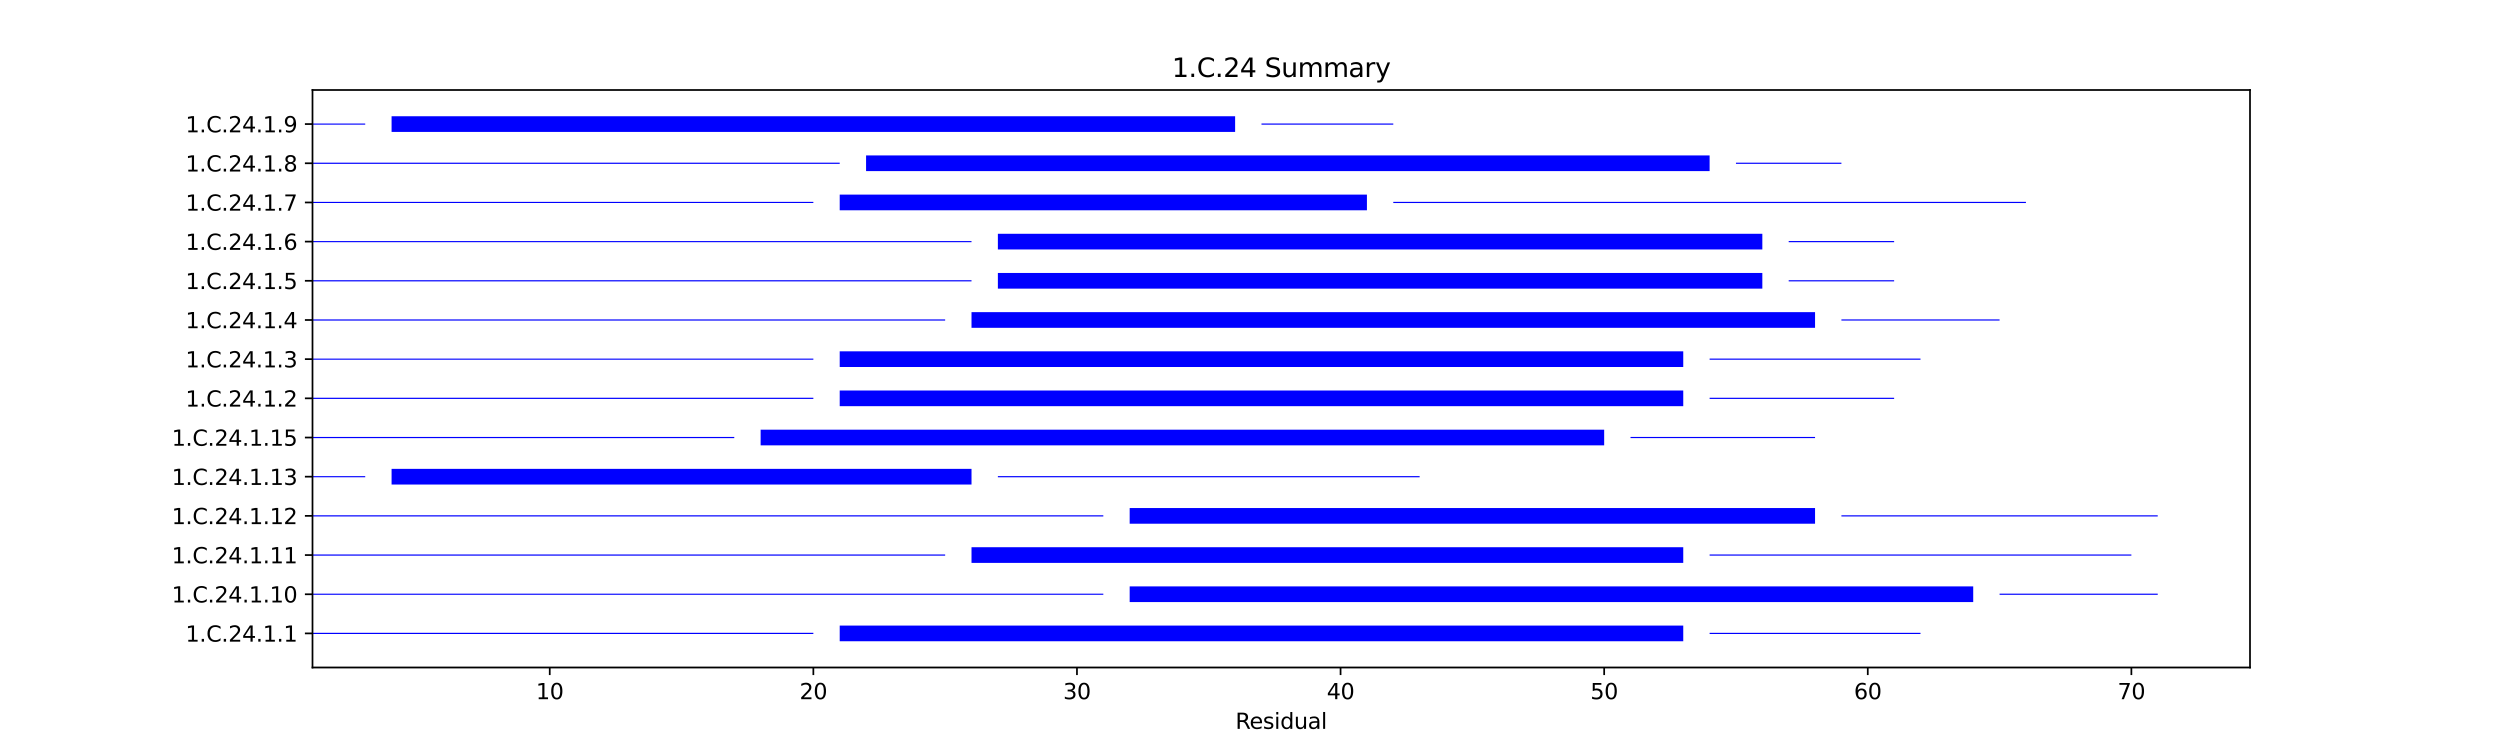 <?xml version="1.0" encoding="utf-8" standalone="no"?>
<!DOCTYPE svg PUBLIC "-//W3C//DTD SVG 1.1//EN"
  "http://www.w3.org/Graphics/SVG/1.1/DTD/svg11.dtd">
<svg xmlns:xlink="http://www.w3.org/1999/xlink" width="1152pt" height="345.6pt" viewBox="0 0 1152 345.6" xmlns="http://www.w3.org/2000/svg" version="1.1">
 <defs>
  <style type="text/css">*{stroke-linejoin: round; stroke-linecap: butt}</style>
 </defs>
 <g id="figure_1">
  <g id="patch_1">
   <path d="M 0 345.6 
L 1152 345.6 
L 1152 0 
L 0 0 
z
" style="fill: #ffffff"/>
  </g>
  <g id="axes_1">
   <g id="patch_2">
    <path d="M 144 307.584 
L 1036.8 307.584 
L 1036.8 41.472 
L 144 41.472 
z
" style="fill: #ffffff"/>
   </g>
   <g id="patch_3">
    <path d="M 144 292.148 
L 374.792 292.148 
L 374.792 291.606 
L 144 291.606 
z
" clip-path="url(#p4954095445)" style="fill: #0000ff"/>
   </g>
   <g id="patch_4">
    <path d="M 386.939 295.488 
L 775.641 295.488 
L 775.641 288.267 
L 386.939 288.267 
z
" clip-path="url(#p4954095445)" style="fill: #0000ff"/>
   </g>
   <g id="patch_5">
    <path d="M 787.788 292.148 
L 884.963 292.148 
L 884.963 291.606 
L 787.788 291.606 
z
" clip-path="url(#p4954095445)" style="fill: #0000ff"/>
   </g>
   <g id="patch_6">
    <path d="M 144 274.094 
L 508.408 274.094 
L 508.408 273.553 
L 144 273.553 
z
" clip-path="url(#p4954095445)" style="fill: #0000ff"/>
   </g>
   <g id="patch_7">
    <path d="M 520.555 277.434 
L 909.257 277.434 
L 909.257 270.213 
L 520.555 270.213 
z
" clip-path="url(#p4954095445)" style="fill: #0000ff"/>
   </g>
   <g id="patch_8">
    <path d="M 921.404 274.094 
L 994.286 274.094 
L 994.286 273.553 
L 921.404 273.553 
z
" clip-path="url(#p4954095445)" style="fill: #0000ff"/>
   </g>
   <g id="patch_9">
    <path d="M 144 256.041 
L 435.527 256.041 
L 435.527 255.499 
L 144 255.499 
z
" clip-path="url(#p4954095445)" style="fill: #0000ff"/>
   </g>
   <g id="patch_10">
    <path d="M 447.673 259.381 
L 775.641 259.381 
L 775.641 252.159 
L 447.673 252.159 
z
" clip-path="url(#p4954095445)" style="fill: #0000ff"/>
   </g>
   <g id="patch_11">
    <path d="M 787.788 256.041 
L 982.139 256.041 
L 982.139 255.499 
L 787.788 255.499 
z
" clip-path="url(#p4954095445)" style="fill: #0000ff"/>
   </g>
   <g id="patch_12">
    <path d="M 144 237.987 
L 508.408 237.987 
L 508.408 237.445 
L 144 237.445 
z
" clip-path="url(#p4954095445)" style="fill: #0000ff"/>
   </g>
   <g id="patch_13">
    <path d="M 520.555 241.327 
L 836.376 241.327 
L 836.376 234.105 
L 520.555 234.105 
z
" clip-path="url(#p4954095445)" style="fill: #0000ff"/>
   </g>
   <g id="patch_14">
    <path d="M 848.522 237.987 
L 994.286 237.987 
L 994.286 237.445 
L 848.522 237.445 
z
" clip-path="url(#p4954095445)" style="fill: #0000ff"/>
   </g>
   <g id="patch_15">
    <path d="M 144 219.933 
L 168.294 219.933 
L 168.294 219.392 
L 144 219.392 
z
" clip-path="url(#p4954095445)" style="fill: #0000ff"/>
   </g>
   <g id="patch_16">
    <path d="M 180.441 223.273 
L 447.673 223.273 
L 447.673 216.052 
L 180.441 216.052 
z
" clip-path="url(#p4954095445)" style="fill: #0000ff"/>
   </g>
   <g id="patch_17">
    <path d="M 459.82 219.933 
L 654.171 219.933 
L 654.171 219.392 
L 459.82 219.392 
z
" clip-path="url(#p4954095445)" style="fill: #0000ff"/>
   </g>
   <g id="patch_18">
    <path d="M 144 201.879 
L 338.351 201.879 
L 338.351 201.338 
L 144 201.338 
z
" clip-path="url(#p4954095445)" style="fill: #0000ff"/>
   </g>
   <g id="patch_19">
    <path d="M 350.498 205.219 
L 739.2 205.219 
L 739.2 197.998 
L 350.498 197.998 
z
" clip-path="url(#p4954095445)" style="fill: #0000ff"/>
   </g>
   <g id="patch_20">
    <path d="M 751.347 201.879 
L 836.376 201.879 
L 836.376 201.338 
L 751.347 201.338 
z
" clip-path="url(#p4954095445)" style="fill: #0000ff"/>
   </g>
   <g id="patch_21">
    <path d="M 144 183.826 
L 374.792 183.826 
L 374.792 183.284 
L 144 183.284 
z
" clip-path="url(#p4954095445)" style="fill: #0000ff"/>
   </g>
   <g id="patch_22">
    <path d="M 386.939 187.166 
L 775.641 187.166 
L 775.641 179.944 
L 386.939 179.944 
z
" clip-path="url(#p4954095445)" style="fill: #0000ff"/>
   </g>
   <g id="patch_23">
    <path d="M 787.788 183.826 
L 872.816 183.826 
L 872.816 183.284 
L 787.788 183.284 
z
" clip-path="url(#p4954095445)" style="fill: #0000ff"/>
   </g>
   <g id="patch_24">
    <path d="M 144 165.772 
L 374.792 165.772 
L 374.792 165.23 
L 144 165.23 
z
" clip-path="url(#p4954095445)" style="fill: #0000ff"/>
   </g>
   <g id="patch_25">
    <path d="M 386.939 169.112 
L 775.641 169.112 
L 775.641 161.89 
L 386.939 161.89 
z
" clip-path="url(#p4954095445)" style="fill: #0000ff"/>
   </g>
   <g id="patch_26">
    <path d="M 787.788 165.772 
L 884.963 165.772 
L 884.963 165.23 
L 787.788 165.23 
z
" clip-path="url(#p4954095445)" style="fill: #0000ff"/>
   </g>
   <g id="patch_27">
    <path d="M 144 147.718 
L 435.527 147.718 
L 435.527 147.177 
L 144 147.177 
z
" clip-path="url(#p4954095445)" style="fill: #0000ff"/>
   </g>
   <g id="patch_28">
    <path d="M 447.673 151.058 
L 836.376 151.058 
L 836.376 143.837 
L 447.673 143.837 
z
" clip-path="url(#p4954095445)" style="fill: #0000ff"/>
   </g>
   <g id="patch_29">
    <path d="M 848.522 147.718 
L 921.404 147.718 
L 921.404 147.177 
L 848.522 147.177 
z
" clip-path="url(#p4954095445)" style="fill: #0000ff"/>
   </g>
   <g id="patch_30">
    <path d="M 144 129.664 
L 447.673 129.664 
L 447.673 129.123 
L 144 129.123 
z
" clip-path="url(#p4954095445)" style="fill: #0000ff"/>
   </g>
   <g id="patch_31">
    <path d="M 459.82 133.004 
L 812.082 133.004 
L 812.082 125.783 
L 459.82 125.783 
z
" clip-path="url(#p4954095445)" style="fill: #0000ff"/>
   </g>
   <g id="patch_32">
    <path d="M 824.229 129.664 
L 872.816 129.664 
L 872.816 129.123 
L 824.229 129.123 
z
" clip-path="url(#p4954095445)" style="fill: #0000ff"/>
   </g>
   <g id="patch_33">
    <path d="M 144 111.611 
L 447.673 111.611 
L 447.673 111.069 
L 144 111.069 
z
" clip-path="url(#p4954095445)" style="fill: #0000ff"/>
   </g>
   <g id="patch_34">
    <path d="M 459.82 114.951 
L 812.082 114.951 
L 812.082 107.729 
L 459.82 107.729 
z
" clip-path="url(#p4954095445)" style="fill: #0000ff"/>
   </g>
   <g id="patch_35">
    <path d="M 824.229 111.611 
L 872.816 111.611 
L 872.816 111.069 
L 824.229 111.069 
z
" clip-path="url(#p4954095445)" style="fill: #0000ff"/>
   </g>
   <g id="patch_36">
    <path d="M 144 93.557 
L 374.792 93.557 
L 374.792 93.015 
L 144 93.015 
z
" clip-path="url(#p4954095445)" style="fill: #0000ff"/>
   </g>
   <g id="patch_37">
    <path d="M 386.939 96.897 
L 629.878 96.897 
L 629.878 89.675 
L 386.939 89.675 
z
" clip-path="url(#p4954095445)" style="fill: #0000ff"/>
   </g>
   <g id="patch_38">
    <path d="M 642.024 93.557 
L 933.551 93.557 
L 933.551 93.015 
L 642.024 93.015 
z
" clip-path="url(#p4954095445)" style="fill: #0000ff"/>
   </g>
   <g id="patch_39">
    <path d="M 144 75.503 
L 386.939 75.503 
L 386.939 74.962 
L 144 74.962 
z
" clip-path="url(#p4954095445)" style="fill: #0000ff"/>
   </g>
   <g id="patch_40">
    <path d="M 399.086 78.843 
L 787.788 78.843 
L 787.788 71.622 
L 399.086 71.622 
z
" clip-path="url(#p4954095445)" style="fill: #0000ff"/>
   </g>
   <g id="patch_41">
    <path d="M 799.935 75.503 
L 848.522 75.503 
L 848.522 74.962 
L 799.935 74.962 
z
" clip-path="url(#p4954095445)" style="fill: #0000ff"/>
   </g>
   <g id="patch_42">
    <path d="M 144 57.45 
L 168.294 57.45 
L 168.294 56.908 
L 144 56.908 
z
" clip-path="url(#p4954095445)" style="fill: #0000ff"/>
   </g>
   <g id="patch_43">
    <path d="M 180.441 60.789 
L 569.143 60.789 
L 569.143 53.568 
L 180.441 53.568 
z
" clip-path="url(#p4954095445)" style="fill: #0000ff"/>
   </g>
   <g id="patch_44">
    <path d="M 581.29 57.45 
L 642.024 57.45 
L 642.024 56.908 
L 581.29 56.908 
z
" clip-path="url(#p4954095445)" style="fill: #0000ff"/>
   </g>
   <g id="matplotlib.axis_1">
    <g id="xtick_1">
     <g id="line2d_1">
      <defs>
       <path id="mb75b797407" d="M 0 0 
L 0 3.5 
" style="stroke: #000000; stroke-width: 0.8"/>
      </defs>
      <g>
       <use xlink:href="#mb75b797407" x="253.322" y="307.584" style="stroke: #000000; stroke-width: 0.8"/>
      </g>
     </g>
     <g id="text_1">
      <!-- 10 -->
      <g transform="translate(246.96 322.182) scale(0.1 -0.1)">
       <defs>
        <path id="DejaVuSans-31" d="M 794 531 
L 1825 531 
L 1825 4091 
L 703 3866 
L 703 4441 
L 1819 4666 
L 2450 4666 
L 2450 531 
L 3481 531 
L 3481 0 
L 794 0 
L 794 531 
z
" transform="scale(0.016)"/>
        <path id="DejaVuSans-30" d="M 2034 4250 
Q 1547 4250 1301 3770 
Q 1056 3291 1056 2328 
Q 1056 1369 1301 889 
Q 1547 409 2034 409 
Q 2525 409 2770 889 
Q 3016 1369 3016 2328 
Q 3016 3291 2770 3770 
Q 2525 4250 2034 4250 
z
M 2034 4750 
Q 2819 4750 3233 4129 
Q 3647 3509 3647 2328 
Q 3647 1150 3233 529 
Q 2819 -91 2034 -91 
Q 1250 -91 836 529 
Q 422 1150 422 2328 
Q 422 3509 836 4129 
Q 1250 4750 2034 4750 
z
" transform="scale(0.016)"/>
       </defs>
       <use xlink:href="#DejaVuSans-31"/>
       <use xlink:href="#DejaVuSans-30" x="63.623"/>
      </g>
     </g>
    </g>
    <g id="xtick_2">
     <g id="line2d_2">
      <g>
       <use xlink:href="#mb75b797407" x="374.792" y="307.584" style="stroke: #000000; stroke-width: 0.8"/>
      </g>
     </g>
     <g id="text_2">
      <!-- 20 -->
      <g transform="translate(368.429 322.182) scale(0.1 -0.1)">
       <defs>
        <path id="DejaVuSans-32" d="M 1228 531 
L 3431 531 
L 3431 0 
L 469 0 
L 469 531 
Q 828 903 1448 1529 
Q 2069 2156 2228 2338 
Q 2531 2678 2651 2914 
Q 2772 3150 2772 3378 
Q 2772 3750 2511 3984 
Q 2250 4219 1831 4219 
Q 1534 4219 1204 4116 
Q 875 4013 500 3803 
L 500 4441 
Q 881 4594 1212 4672 
Q 1544 4750 1819 4750 
Q 2544 4750 2975 4387 
Q 3406 4025 3406 3419 
Q 3406 3131 3298 2873 
Q 3191 2616 2906 2266 
Q 2828 2175 2409 1742 
Q 1991 1309 1228 531 
z
" transform="scale(0.016)"/>
       </defs>
       <use xlink:href="#DejaVuSans-32"/>
       <use xlink:href="#DejaVuSans-30" x="63.623"/>
      </g>
     </g>
    </g>
    <g id="xtick_3">
     <g id="line2d_3">
      <g>
       <use xlink:href="#mb75b797407" x="496.261" y="307.584" style="stroke: #000000; stroke-width: 0.8"/>
      </g>
     </g>
     <g id="text_3">
      <!-- 30 -->
      <g transform="translate(489.899 322.182) scale(0.1 -0.1)">
       <defs>
        <path id="DejaVuSans-33" d="M 2597 2516 
Q 3050 2419 3304 2112 
Q 3559 1806 3559 1356 
Q 3559 666 3084 287 
Q 2609 -91 1734 -91 
Q 1441 -91 1130 -33 
Q 819 25 488 141 
L 488 750 
Q 750 597 1062 519 
Q 1375 441 1716 441 
Q 2309 441 2620 675 
Q 2931 909 2931 1356 
Q 2931 1769 2642 2001 
Q 2353 2234 1838 2234 
L 1294 2234 
L 1294 2753 
L 1863 2753 
Q 2328 2753 2575 2939 
Q 2822 3125 2822 3475 
Q 2822 3834 2567 4026 
Q 2313 4219 1838 4219 
Q 1578 4219 1281 4162 
Q 984 4106 628 3988 
L 628 4550 
Q 988 4650 1302 4700 
Q 1616 4750 1894 4750 
Q 2613 4750 3031 4423 
Q 3450 4097 3450 3541 
Q 3450 3153 3228 2886 
Q 3006 2619 2597 2516 
z
" transform="scale(0.016)"/>
       </defs>
       <use xlink:href="#DejaVuSans-33"/>
       <use xlink:href="#DejaVuSans-30" x="63.623"/>
      </g>
     </g>
    </g>
    <g id="xtick_4">
     <g id="line2d_4">
      <g>
       <use xlink:href="#mb75b797407" x="617.731" y="307.584" style="stroke: #000000; stroke-width: 0.8"/>
      </g>
     </g>
     <g id="text_4">
      <!-- 40 -->
      <g transform="translate(611.368 322.182) scale(0.1 -0.1)">
       <defs>
        <path id="DejaVuSans-34" d="M 2419 4116 
L 825 1625 
L 2419 1625 
L 2419 4116 
z
M 2253 4666 
L 3047 4666 
L 3047 1625 
L 3713 1625 
L 3713 1100 
L 3047 1100 
L 3047 0 
L 2419 0 
L 2419 1100 
L 313 1100 
L 313 1709 
L 2253 4666 
z
" transform="scale(0.016)"/>
       </defs>
       <use xlink:href="#DejaVuSans-34"/>
       <use xlink:href="#DejaVuSans-30" x="63.623"/>
      </g>
     </g>
    </g>
    <g id="xtick_5">
     <g id="line2d_5">
      <g>
       <use xlink:href="#mb75b797407" x="739.2" y="307.584" style="stroke: #000000; stroke-width: 0.8"/>
      </g>
     </g>
     <g id="text_5">
      <!-- 50 -->
      <g transform="translate(732.837 322.182) scale(0.1 -0.1)">
       <defs>
        <path id="DejaVuSans-35" d="M 691 4666 
L 3169 4666 
L 3169 4134 
L 1269 4134 
L 1269 2991 
Q 1406 3038 1543 3061 
Q 1681 3084 1819 3084 
Q 2600 3084 3056 2656 
Q 3513 2228 3513 1497 
Q 3513 744 3044 326 
Q 2575 -91 1722 -91 
Q 1428 -91 1123 -41 
Q 819 9 494 109 
L 494 744 
Q 775 591 1075 516 
Q 1375 441 1709 441 
Q 2250 441 2565 725 
Q 2881 1009 2881 1497 
Q 2881 1984 2565 2268 
Q 2250 2553 1709 2553 
Q 1456 2553 1204 2497 
Q 953 2441 691 2322 
L 691 4666 
z
" transform="scale(0.016)"/>
       </defs>
       <use xlink:href="#DejaVuSans-35"/>
       <use xlink:href="#DejaVuSans-30" x="63.623"/>
      </g>
     </g>
    </g>
    <g id="xtick_6">
     <g id="line2d_6">
      <g>
       <use xlink:href="#mb75b797407" x="860.669" y="307.584" style="stroke: #000000; stroke-width: 0.8"/>
      </g>
     </g>
     <g id="text_6">
      <!-- 60 -->
      <g transform="translate(854.307 322.182) scale(0.1 -0.1)">
       <defs>
        <path id="DejaVuSans-36" d="M 2113 2584 
Q 1688 2584 1439 2293 
Q 1191 2003 1191 1497 
Q 1191 994 1439 701 
Q 1688 409 2113 409 
Q 2538 409 2786 701 
Q 3034 994 3034 1497 
Q 3034 2003 2786 2293 
Q 2538 2584 2113 2584 
z
M 3366 4563 
L 3366 3988 
Q 3128 4100 2886 4159 
Q 2644 4219 2406 4219 
Q 1781 4219 1451 3797 
Q 1122 3375 1075 2522 
Q 1259 2794 1537 2939 
Q 1816 3084 2150 3084 
Q 2853 3084 3261 2657 
Q 3669 2231 3669 1497 
Q 3669 778 3244 343 
Q 2819 -91 2113 -91 
Q 1303 -91 875 529 
Q 447 1150 447 2328 
Q 447 3434 972 4092 
Q 1497 4750 2381 4750 
Q 2619 4750 2861 4703 
Q 3103 4656 3366 4563 
z
" transform="scale(0.016)"/>
       </defs>
       <use xlink:href="#DejaVuSans-36"/>
       <use xlink:href="#DejaVuSans-30" x="63.623"/>
      </g>
     </g>
    </g>
    <g id="xtick_7">
     <g id="line2d_7">
      <g>
       <use xlink:href="#mb75b797407" x="982.139" y="307.584" style="stroke: #000000; stroke-width: 0.8"/>
      </g>
     </g>
     <g id="text_7">
      <!-- 70 -->
      <g transform="translate(975.776 322.182) scale(0.1 -0.1)">
       <defs>
        <path id="DejaVuSans-37" d="M 525 4666 
L 3525 4666 
L 3525 4397 
L 1831 0 
L 1172 0 
L 2766 4134 
L 525 4134 
L 525 4666 
z
" transform="scale(0.016)"/>
       </defs>
       <use xlink:href="#DejaVuSans-37"/>
       <use xlink:href="#DejaVuSans-30" x="63.623"/>
      </g>
     </g>
    </g>
    <g id="text_8">
     <!-- Residual -->
     <g transform="translate(569.284 335.861) scale(0.1 -0.1)">
      <defs>
       <path id="DejaVuSans-52" d="M 2841 2188 
Q 3044 2119 3236 1894 
Q 3428 1669 3622 1275 
L 4263 0 
L 3584 0 
L 2988 1197 
Q 2756 1666 2539 1819 
Q 2322 1972 1947 1972 
L 1259 1972 
L 1259 0 
L 628 0 
L 628 4666 
L 2053 4666 
Q 2853 4666 3247 4331 
Q 3641 3997 3641 3322 
Q 3641 2881 3436 2590 
Q 3231 2300 2841 2188 
z
M 1259 4147 
L 1259 2491 
L 2053 2491 
Q 2509 2491 2742 2702 
Q 2975 2913 2975 3322 
Q 2975 3731 2742 3939 
Q 2509 4147 2053 4147 
L 1259 4147 
z
" transform="scale(0.016)"/>
       <path id="DejaVuSans-65" d="M 3597 1894 
L 3597 1613 
L 953 1613 
Q 991 1019 1311 708 
Q 1631 397 2203 397 
Q 2534 397 2845 478 
Q 3156 559 3463 722 
L 3463 178 
Q 3153 47 2828 -22 
Q 2503 -91 2169 -91 
Q 1331 -91 842 396 
Q 353 884 353 1716 
Q 353 2575 817 3079 
Q 1281 3584 2069 3584 
Q 2775 3584 3186 3129 
Q 3597 2675 3597 1894 
z
M 3022 2063 
Q 3016 2534 2758 2815 
Q 2500 3097 2075 3097 
Q 1594 3097 1305 2825 
Q 1016 2553 972 2059 
L 3022 2063 
z
" transform="scale(0.016)"/>
       <path id="DejaVuSans-73" d="M 2834 3397 
L 2834 2853 
Q 2591 2978 2328 3040 
Q 2066 3103 1784 3103 
Q 1356 3103 1142 2972 
Q 928 2841 928 2578 
Q 928 2378 1081 2264 
Q 1234 2150 1697 2047 
L 1894 2003 
Q 2506 1872 2764 1633 
Q 3022 1394 3022 966 
Q 3022 478 2636 193 
Q 2250 -91 1575 -91 
Q 1294 -91 989 -36 
Q 684 19 347 128 
L 347 722 
Q 666 556 975 473 
Q 1284 391 1588 391 
Q 1994 391 2212 530 
Q 2431 669 2431 922 
Q 2431 1156 2273 1281 
Q 2116 1406 1581 1522 
L 1381 1569 
Q 847 1681 609 1914 
Q 372 2147 372 2553 
Q 372 3047 722 3315 
Q 1072 3584 1716 3584 
Q 2034 3584 2315 3537 
Q 2597 3491 2834 3397 
z
" transform="scale(0.016)"/>
       <path id="DejaVuSans-69" d="M 603 3500 
L 1178 3500 
L 1178 0 
L 603 0 
L 603 3500 
z
M 603 4863 
L 1178 4863 
L 1178 4134 
L 603 4134 
L 603 4863 
z
" transform="scale(0.016)"/>
       <path id="DejaVuSans-64" d="M 2906 2969 
L 2906 4863 
L 3481 4863 
L 3481 0 
L 2906 0 
L 2906 525 
Q 2725 213 2448 61 
Q 2172 -91 1784 -91 
Q 1150 -91 751 415 
Q 353 922 353 1747 
Q 353 2572 751 3078 
Q 1150 3584 1784 3584 
Q 2172 3584 2448 3432 
Q 2725 3281 2906 2969 
z
M 947 1747 
Q 947 1113 1208 752 
Q 1469 391 1925 391 
Q 2381 391 2643 752 
Q 2906 1113 2906 1747 
Q 2906 2381 2643 2742 
Q 2381 3103 1925 3103 
Q 1469 3103 1208 2742 
Q 947 2381 947 1747 
z
" transform="scale(0.016)"/>
       <path id="DejaVuSans-75" d="M 544 1381 
L 544 3500 
L 1119 3500 
L 1119 1403 
Q 1119 906 1312 657 
Q 1506 409 1894 409 
Q 2359 409 2629 706 
Q 2900 1003 2900 1516 
L 2900 3500 
L 3475 3500 
L 3475 0 
L 2900 0 
L 2900 538 
Q 2691 219 2414 64 
Q 2138 -91 1772 -91 
Q 1169 -91 856 284 
Q 544 659 544 1381 
z
M 1991 3584 
L 1991 3584 
z
" transform="scale(0.016)"/>
       <path id="DejaVuSans-61" d="M 2194 1759 
Q 1497 1759 1228 1600 
Q 959 1441 959 1056 
Q 959 750 1161 570 
Q 1363 391 1709 391 
Q 2188 391 2477 730 
Q 2766 1069 2766 1631 
L 2766 1759 
L 2194 1759 
z
M 3341 1997 
L 3341 0 
L 2766 0 
L 2766 531 
Q 2569 213 2275 61 
Q 1981 -91 1556 -91 
Q 1019 -91 701 211 
Q 384 513 384 1019 
Q 384 1609 779 1909 
Q 1175 2209 1959 2209 
L 2766 2209 
L 2766 2266 
Q 2766 2663 2505 2880 
Q 2244 3097 1772 3097 
Q 1472 3097 1187 3025 
Q 903 2953 641 2809 
L 641 3341 
Q 956 3463 1253 3523 
Q 1550 3584 1831 3584 
Q 2591 3584 2966 3190 
Q 3341 2797 3341 1997 
z
" transform="scale(0.016)"/>
       <path id="DejaVuSans-6c" d="M 603 4863 
L 1178 4863 
L 1178 0 
L 603 0 
L 603 4863 
z
" transform="scale(0.016)"/>
      </defs>
      <use xlink:href="#DejaVuSans-52"/>
      <use xlink:href="#DejaVuSans-65" x="64.982"/>
      <use xlink:href="#DejaVuSans-73" x="126.506"/>
      <use xlink:href="#DejaVuSans-69" x="178.605"/>
      <use xlink:href="#DejaVuSans-64" x="206.389"/>
      <use xlink:href="#DejaVuSans-75" x="269.865"/>
      <use xlink:href="#DejaVuSans-61" x="333.244"/>
      <use xlink:href="#DejaVuSans-6c" x="394.523"/>
     </g>
    </g>
   </g>
   <g id="matplotlib.axis_2">
    <g id="ytick_1">
     <g id="line2d_8">
      <defs>
       <path id="m82ad8fd97f" d="M 0 0 
L -3.5 0 
" style="stroke: #000000; stroke-width: 0.8"/>
      </defs>
      <g>
       <use xlink:href="#m82ad8fd97f" x="144" y="291.877" style="stroke: #000000; stroke-width: 0.8"/>
      </g>
     </g>
     <g id="text_9">
      <!-- 1.C.24.1.1 -->
      <g transform="translate(85.492 295.676) scale(0.1 -0.1)">
       <defs>
        <path id="DejaVuSans-2e" d="M 684 794 
L 1344 794 
L 1344 0 
L 684 0 
L 684 794 
z
" transform="scale(0.016)"/>
        <path id="DejaVuSans-43" d="M 4122 4306 
L 4122 3641 
Q 3803 3938 3442 4084 
Q 3081 4231 2675 4231 
Q 1875 4231 1450 3742 
Q 1025 3253 1025 2328 
Q 1025 1406 1450 917 
Q 1875 428 2675 428 
Q 3081 428 3442 575 
Q 3803 722 4122 1019 
L 4122 359 
Q 3791 134 3420 21 
Q 3050 -91 2638 -91 
Q 1578 -91 968 557 
Q 359 1206 359 2328 
Q 359 3453 968 4101 
Q 1578 4750 2638 4750 
Q 3056 4750 3426 4639 
Q 3797 4528 4122 4306 
z
" transform="scale(0.016)"/>
       </defs>
       <use xlink:href="#DejaVuSans-31"/>
       <use xlink:href="#DejaVuSans-2e" x="63.623"/>
       <use xlink:href="#DejaVuSans-43" x="95.41"/>
       <use xlink:href="#DejaVuSans-2e" x="165.234"/>
       <use xlink:href="#DejaVuSans-32" x="197.021"/>
       <use xlink:href="#DejaVuSans-34" x="260.645"/>
       <use xlink:href="#DejaVuSans-2e" x="324.268"/>
       <use xlink:href="#DejaVuSans-31" x="356.055"/>
       <use xlink:href="#DejaVuSans-2e" x="419.678"/>
       <use xlink:href="#DejaVuSans-31" x="451.465"/>
      </g>
     </g>
    </g>
    <g id="ytick_2">
     <g id="line2d_9">
      <g>
       <use xlink:href="#m82ad8fd97f" x="144" y="273.824" style="stroke: #000000; stroke-width: 0.8"/>
      </g>
     </g>
     <g id="text_10">
      <!-- 1.C.24.1.10 -->
      <g transform="translate(79.13 277.623) scale(0.1 -0.1)">
       <use xlink:href="#DejaVuSans-31"/>
       <use xlink:href="#DejaVuSans-2e" x="63.623"/>
       <use xlink:href="#DejaVuSans-43" x="95.41"/>
       <use xlink:href="#DejaVuSans-2e" x="165.234"/>
       <use xlink:href="#DejaVuSans-32" x="197.021"/>
       <use xlink:href="#DejaVuSans-34" x="260.645"/>
       <use xlink:href="#DejaVuSans-2e" x="324.268"/>
       <use xlink:href="#DejaVuSans-31" x="356.055"/>
       <use xlink:href="#DejaVuSans-2e" x="419.678"/>
       <use xlink:href="#DejaVuSans-31" x="451.465"/>
       <use xlink:href="#DejaVuSans-30" x="515.088"/>
      </g>
     </g>
    </g>
    <g id="ytick_3">
     <g id="line2d_10">
      <g>
       <use xlink:href="#m82ad8fd97f" x="144" y="255.77" style="stroke: #000000; stroke-width: 0.8"/>
      </g>
     </g>
     <g id="text_11">
      <!-- 1.C.24.1.11 -->
      <g transform="translate(79.13 259.569) scale(0.1 -0.1)">
       <use xlink:href="#DejaVuSans-31"/>
       <use xlink:href="#DejaVuSans-2e" x="63.623"/>
       <use xlink:href="#DejaVuSans-43" x="95.41"/>
       <use xlink:href="#DejaVuSans-2e" x="165.234"/>
       <use xlink:href="#DejaVuSans-32" x="197.021"/>
       <use xlink:href="#DejaVuSans-34" x="260.645"/>
       <use xlink:href="#DejaVuSans-2e" x="324.268"/>
       <use xlink:href="#DejaVuSans-31" x="356.055"/>
       <use xlink:href="#DejaVuSans-2e" x="419.678"/>
       <use xlink:href="#DejaVuSans-31" x="451.465"/>
       <use xlink:href="#DejaVuSans-31" x="515.088"/>
      </g>
     </g>
    </g>
    <g id="ytick_4">
     <g id="line2d_11">
      <g>
       <use xlink:href="#m82ad8fd97f" x="144" y="237.716" style="stroke: #000000; stroke-width: 0.8"/>
      </g>
     </g>
     <g id="text_12">
      <!-- 1.C.24.1.12 -->
      <g transform="translate(79.13 241.515) scale(0.1 -0.1)">
       <use xlink:href="#DejaVuSans-31"/>
       <use xlink:href="#DejaVuSans-2e" x="63.623"/>
       <use xlink:href="#DejaVuSans-43" x="95.41"/>
       <use xlink:href="#DejaVuSans-2e" x="165.234"/>
       <use xlink:href="#DejaVuSans-32" x="197.021"/>
       <use xlink:href="#DejaVuSans-34" x="260.645"/>
       <use xlink:href="#DejaVuSans-2e" x="324.268"/>
       <use xlink:href="#DejaVuSans-31" x="356.055"/>
       <use xlink:href="#DejaVuSans-2e" x="419.678"/>
       <use xlink:href="#DejaVuSans-31" x="451.465"/>
       <use xlink:href="#DejaVuSans-32" x="515.088"/>
      </g>
     </g>
    </g>
    <g id="ytick_5">
     <g id="line2d_12">
      <g>
       <use xlink:href="#m82ad8fd97f" x="144" y="219.662" style="stroke: #000000; stroke-width: 0.8"/>
      </g>
     </g>
     <g id="text_13">
      <!-- 1.C.24.1.13 -->
      <g transform="translate(79.13 223.462) scale(0.1 -0.1)">
       <use xlink:href="#DejaVuSans-31"/>
       <use xlink:href="#DejaVuSans-2e" x="63.623"/>
       <use xlink:href="#DejaVuSans-43" x="95.41"/>
       <use xlink:href="#DejaVuSans-2e" x="165.234"/>
       <use xlink:href="#DejaVuSans-32" x="197.021"/>
       <use xlink:href="#DejaVuSans-34" x="260.645"/>
       <use xlink:href="#DejaVuSans-2e" x="324.268"/>
       <use xlink:href="#DejaVuSans-31" x="356.055"/>
       <use xlink:href="#DejaVuSans-2e" x="419.678"/>
       <use xlink:href="#DejaVuSans-31" x="451.465"/>
       <use xlink:href="#DejaVuSans-33" x="515.088"/>
      </g>
     </g>
    </g>
    <g id="ytick_6">
     <g id="line2d_13">
      <g>
       <use xlink:href="#m82ad8fd97f" x="144" y="201.609" style="stroke: #000000; stroke-width: 0.8"/>
      </g>
     </g>
     <g id="text_14">
      <!-- 1.C.24.1.15 -->
      <g transform="translate(79.13 205.408) scale(0.1 -0.1)">
       <use xlink:href="#DejaVuSans-31"/>
       <use xlink:href="#DejaVuSans-2e" x="63.623"/>
       <use xlink:href="#DejaVuSans-43" x="95.41"/>
       <use xlink:href="#DejaVuSans-2e" x="165.234"/>
       <use xlink:href="#DejaVuSans-32" x="197.021"/>
       <use xlink:href="#DejaVuSans-34" x="260.645"/>
       <use xlink:href="#DejaVuSans-2e" x="324.268"/>
       <use xlink:href="#DejaVuSans-31" x="356.055"/>
       <use xlink:href="#DejaVuSans-2e" x="419.678"/>
       <use xlink:href="#DejaVuSans-31" x="451.465"/>
       <use xlink:href="#DejaVuSans-35" x="515.088"/>
      </g>
     </g>
    </g>
    <g id="ytick_7">
     <g id="line2d_14">
      <g>
       <use xlink:href="#m82ad8fd97f" x="144" y="183.555" style="stroke: #000000; stroke-width: 0.8"/>
      </g>
     </g>
     <g id="text_15">
      <!-- 1.C.24.1.2 -->
      <g transform="translate(85.492 187.354) scale(0.1 -0.1)">
       <use xlink:href="#DejaVuSans-31"/>
       <use xlink:href="#DejaVuSans-2e" x="63.623"/>
       <use xlink:href="#DejaVuSans-43" x="95.41"/>
       <use xlink:href="#DejaVuSans-2e" x="165.234"/>
       <use xlink:href="#DejaVuSans-32" x="197.021"/>
       <use xlink:href="#DejaVuSans-34" x="260.645"/>
       <use xlink:href="#DejaVuSans-2e" x="324.268"/>
       <use xlink:href="#DejaVuSans-31" x="356.055"/>
       <use xlink:href="#DejaVuSans-2e" x="419.678"/>
       <use xlink:href="#DejaVuSans-32" x="451.465"/>
      </g>
     </g>
    </g>
    <g id="ytick_8">
     <g id="line2d_15">
      <g>
       <use xlink:href="#m82ad8fd97f" x="144" y="165.501" style="stroke: #000000; stroke-width: 0.8"/>
      </g>
     </g>
     <g id="text_16">
      <!-- 1.C.24.1.3 -->
      <g transform="translate(85.492 169.3) scale(0.1 -0.1)">
       <use xlink:href="#DejaVuSans-31"/>
       <use xlink:href="#DejaVuSans-2e" x="63.623"/>
       <use xlink:href="#DejaVuSans-43" x="95.41"/>
       <use xlink:href="#DejaVuSans-2e" x="165.234"/>
       <use xlink:href="#DejaVuSans-32" x="197.021"/>
       <use xlink:href="#DejaVuSans-34" x="260.645"/>
       <use xlink:href="#DejaVuSans-2e" x="324.268"/>
       <use xlink:href="#DejaVuSans-31" x="356.055"/>
       <use xlink:href="#DejaVuSans-2e" x="419.678"/>
       <use xlink:href="#DejaVuSans-33" x="451.465"/>
      </g>
     </g>
    </g>
    <g id="ytick_9">
     <g id="line2d_16">
      <g>
       <use xlink:href="#m82ad8fd97f" x="144" y="147.447" style="stroke: #000000; stroke-width: 0.8"/>
      </g>
     </g>
     <g id="text_17">
      <!-- 1.C.24.1.4 -->
      <g transform="translate(85.492 151.247) scale(0.1 -0.1)">
       <use xlink:href="#DejaVuSans-31"/>
       <use xlink:href="#DejaVuSans-2e" x="63.623"/>
       <use xlink:href="#DejaVuSans-43" x="95.41"/>
       <use xlink:href="#DejaVuSans-2e" x="165.234"/>
       <use xlink:href="#DejaVuSans-32" x="197.021"/>
       <use xlink:href="#DejaVuSans-34" x="260.645"/>
       <use xlink:href="#DejaVuSans-2e" x="324.268"/>
       <use xlink:href="#DejaVuSans-31" x="356.055"/>
       <use xlink:href="#DejaVuSans-2e" x="419.678"/>
       <use xlink:href="#DejaVuSans-34" x="451.465"/>
      </g>
     </g>
    </g>
    <g id="ytick_10">
     <g id="line2d_17">
      <g>
       <use xlink:href="#m82ad8fd97f" x="144" y="129.394" style="stroke: #000000; stroke-width: 0.8"/>
      </g>
     </g>
     <g id="text_18">
      <!-- 1.C.24.1.5 -->
      <g transform="translate(85.492 133.193) scale(0.1 -0.1)">
       <use xlink:href="#DejaVuSans-31"/>
       <use xlink:href="#DejaVuSans-2e" x="63.623"/>
       <use xlink:href="#DejaVuSans-43" x="95.41"/>
       <use xlink:href="#DejaVuSans-2e" x="165.234"/>
       <use xlink:href="#DejaVuSans-32" x="197.021"/>
       <use xlink:href="#DejaVuSans-34" x="260.645"/>
       <use xlink:href="#DejaVuSans-2e" x="324.268"/>
       <use xlink:href="#DejaVuSans-31" x="356.055"/>
       <use xlink:href="#DejaVuSans-2e" x="419.678"/>
       <use xlink:href="#DejaVuSans-35" x="451.465"/>
      </g>
     </g>
    </g>
    <g id="ytick_11">
     <g id="line2d_18">
      <g>
       <use xlink:href="#m82ad8fd97f" x="144" y="111.34" style="stroke: #000000; stroke-width: 0.8"/>
      </g>
     </g>
     <g id="text_19">
      <!-- 1.C.24.1.6 -->
      <g transform="translate(85.492 115.139) scale(0.1 -0.1)">
       <use xlink:href="#DejaVuSans-31"/>
       <use xlink:href="#DejaVuSans-2e" x="63.623"/>
       <use xlink:href="#DejaVuSans-43" x="95.41"/>
       <use xlink:href="#DejaVuSans-2e" x="165.234"/>
       <use xlink:href="#DejaVuSans-32" x="197.021"/>
       <use xlink:href="#DejaVuSans-34" x="260.645"/>
       <use xlink:href="#DejaVuSans-2e" x="324.268"/>
       <use xlink:href="#DejaVuSans-31" x="356.055"/>
       <use xlink:href="#DejaVuSans-2e" x="419.678"/>
       <use xlink:href="#DejaVuSans-36" x="451.465"/>
      </g>
     </g>
    </g>
    <g id="ytick_12">
     <g id="line2d_19">
      <g>
       <use xlink:href="#m82ad8fd97f" x="144" y="93.286" style="stroke: #000000; stroke-width: 0.8"/>
      </g>
     </g>
     <g id="text_20">
      <!-- 1.C.24.1.7 -->
      <g transform="translate(85.492 97.085) scale(0.1 -0.1)">
       <use xlink:href="#DejaVuSans-31"/>
       <use xlink:href="#DejaVuSans-2e" x="63.623"/>
       <use xlink:href="#DejaVuSans-43" x="95.41"/>
       <use xlink:href="#DejaVuSans-2e" x="165.234"/>
       <use xlink:href="#DejaVuSans-32" x="197.021"/>
       <use xlink:href="#DejaVuSans-34" x="260.645"/>
       <use xlink:href="#DejaVuSans-2e" x="324.268"/>
       <use xlink:href="#DejaVuSans-31" x="356.055"/>
       <use xlink:href="#DejaVuSans-2e" x="419.678"/>
       <use xlink:href="#DejaVuSans-37" x="451.465"/>
      </g>
     </g>
    </g>
    <g id="ytick_13">
     <g id="line2d_20">
      <g>
       <use xlink:href="#m82ad8fd97f" x="144" y="75.232" style="stroke: #000000; stroke-width: 0.8"/>
      </g>
     </g>
     <g id="text_21">
      <!-- 1.C.24.1.8 -->
      <g transform="translate(85.492 79.032) scale(0.1 -0.1)">
       <defs>
        <path id="DejaVuSans-38" d="M 2034 2216 
Q 1584 2216 1326 1975 
Q 1069 1734 1069 1313 
Q 1069 891 1326 650 
Q 1584 409 2034 409 
Q 2484 409 2743 651 
Q 3003 894 3003 1313 
Q 3003 1734 2745 1975 
Q 2488 2216 2034 2216 
z
M 1403 2484 
Q 997 2584 770 2862 
Q 544 3141 544 3541 
Q 544 4100 942 4425 
Q 1341 4750 2034 4750 
Q 2731 4750 3128 4425 
Q 3525 4100 3525 3541 
Q 3525 3141 3298 2862 
Q 3072 2584 2669 2484 
Q 3125 2378 3379 2068 
Q 3634 1759 3634 1313 
Q 3634 634 3220 271 
Q 2806 -91 2034 -91 
Q 1263 -91 848 271 
Q 434 634 434 1313 
Q 434 1759 690 2068 
Q 947 2378 1403 2484 
z
M 1172 3481 
Q 1172 3119 1398 2916 
Q 1625 2713 2034 2713 
Q 2441 2713 2670 2916 
Q 2900 3119 2900 3481 
Q 2900 3844 2670 4047 
Q 2441 4250 2034 4250 
Q 1625 4250 1398 4047 
Q 1172 3844 1172 3481 
z
" transform="scale(0.016)"/>
       </defs>
       <use xlink:href="#DejaVuSans-31"/>
       <use xlink:href="#DejaVuSans-2e" x="63.623"/>
       <use xlink:href="#DejaVuSans-43" x="95.41"/>
       <use xlink:href="#DejaVuSans-2e" x="165.234"/>
       <use xlink:href="#DejaVuSans-32" x="197.021"/>
       <use xlink:href="#DejaVuSans-34" x="260.645"/>
       <use xlink:href="#DejaVuSans-2e" x="324.268"/>
       <use xlink:href="#DejaVuSans-31" x="356.055"/>
       <use xlink:href="#DejaVuSans-2e" x="419.678"/>
       <use xlink:href="#DejaVuSans-38" x="451.465"/>
      </g>
     </g>
    </g>
    <g id="ytick_14">
     <g id="line2d_21">
      <g>
       <use xlink:href="#m82ad8fd97f" x="144" y="57.179" style="stroke: #000000; stroke-width: 0.8"/>
      </g>
     </g>
     <g id="text_22">
      <!-- 1.C.24.1.9 -->
      <g transform="translate(85.492 60.978) scale(0.1 -0.1)">
       <defs>
        <path id="DejaVuSans-39" d="M 703 97 
L 703 672 
Q 941 559 1184 500 
Q 1428 441 1663 441 
Q 2288 441 2617 861 
Q 2947 1281 2994 2138 
Q 2813 1869 2534 1725 
Q 2256 1581 1919 1581 
Q 1219 1581 811 2004 
Q 403 2428 403 3163 
Q 403 3881 828 4315 
Q 1253 4750 1959 4750 
Q 2769 4750 3195 4129 
Q 3622 3509 3622 2328 
Q 3622 1225 3098 567 
Q 2575 -91 1691 -91 
Q 1453 -91 1209 -44 
Q 966 3 703 97 
z
M 1959 2075 
Q 2384 2075 2632 2365 
Q 2881 2656 2881 3163 
Q 2881 3666 2632 3958 
Q 2384 4250 1959 4250 
Q 1534 4250 1286 3958 
Q 1038 3666 1038 3163 
Q 1038 2656 1286 2365 
Q 1534 2075 1959 2075 
z
" transform="scale(0.016)"/>
       </defs>
       <use xlink:href="#DejaVuSans-31"/>
       <use xlink:href="#DejaVuSans-2e" x="63.623"/>
       <use xlink:href="#DejaVuSans-43" x="95.41"/>
       <use xlink:href="#DejaVuSans-2e" x="165.234"/>
       <use xlink:href="#DejaVuSans-32" x="197.021"/>
       <use xlink:href="#DejaVuSans-34" x="260.645"/>
       <use xlink:href="#DejaVuSans-2e" x="324.268"/>
       <use xlink:href="#DejaVuSans-31" x="356.055"/>
       <use xlink:href="#DejaVuSans-2e" x="419.678"/>
       <use xlink:href="#DejaVuSans-39" x="451.465"/>
      </g>
     </g>
    </g>
   </g>
   <g id="patch_45">
    <path d="M 144 307.584 
L 144 41.472 
" style="fill: none; stroke: #000000; stroke-width: 0.8; stroke-linejoin: miter; stroke-linecap: square"/>
   </g>
   <g id="patch_46">
    <path d="M 1036.8 307.584 
L 1036.8 41.472 
" style="fill: none; stroke: #000000; stroke-width: 0.8; stroke-linejoin: miter; stroke-linecap: square"/>
   </g>
   <g id="patch_47">
    <path d="M 144 307.584 
L 1036.8 307.584 
" style="fill: none; stroke: #000000; stroke-width: 0.8; stroke-linejoin: miter; stroke-linecap: square"/>
   </g>
   <g id="patch_48">
    <path d="M 144 41.472 
L 1036.8 41.472 
" style="fill: none; stroke: #000000; stroke-width: 0.8; stroke-linejoin: miter; stroke-linecap: square"/>
   </g>
   <g id="text_23">
    <!-- 1.C.24 Summary -->
    <g transform="translate(540.042 35.472) scale(0.12 -0.12)">
     <defs>
      <path id="DejaVuSans-20" transform="scale(0.016)"/>
      <path id="DejaVuSans-53" d="M 3425 4513 
L 3425 3897 
Q 3066 4069 2747 4153 
Q 2428 4238 2131 4238 
Q 1616 4238 1336 4038 
Q 1056 3838 1056 3469 
Q 1056 3159 1242 3001 
Q 1428 2844 1947 2747 
L 2328 2669 
Q 3034 2534 3370 2195 
Q 3706 1856 3706 1288 
Q 3706 609 3251 259 
Q 2797 -91 1919 -91 
Q 1588 -91 1214 -16 
Q 841 59 441 206 
L 441 856 
Q 825 641 1194 531 
Q 1563 422 1919 422 
Q 2459 422 2753 634 
Q 3047 847 3047 1241 
Q 3047 1584 2836 1778 
Q 2625 1972 2144 2069 
L 1759 2144 
Q 1053 2284 737 2584 
Q 422 2884 422 3419 
Q 422 4038 858 4394 
Q 1294 4750 2059 4750 
Q 2388 4750 2728 4690 
Q 3069 4631 3425 4513 
z
" transform="scale(0.016)"/>
      <path id="DejaVuSans-6d" d="M 3328 2828 
Q 3544 3216 3844 3400 
Q 4144 3584 4550 3584 
Q 5097 3584 5394 3201 
Q 5691 2819 5691 2113 
L 5691 0 
L 5113 0 
L 5113 2094 
Q 5113 2597 4934 2840 
Q 4756 3084 4391 3084 
Q 3944 3084 3684 2787 
Q 3425 2491 3425 1978 
L 3425 0 
L 2847 0 
L 2847 2094 
Q 2847 2600 2669 2842 
Q 2491 3084 2119 3084 
Q 1678 3084 1418 2786 
Q 1159 2488 1159 1978 
L 1159 0 
L 581 0 
L 581 3500 
L 1159 3500 
L 1159 2956 
Q 1356 3278 1631 3431 
Q 1906 3584 2284 3584 
Q 2666 3584 2933 3390 
Q 3200 3197 3328 2828 
z
" transform="scale(0.016)"/>
      <path id="DejaVuSans-72" d="M 2631 2963 
Q 2534 3019 2420 3045 
Q 2306 3072 2169 3072 
Q 1681 3072 1420 2755 
Q 1159 2438 1159 1844 
L 1159 0 
L 581 0 
L 581 3500 
L 1159 3500 
L 1159 2956 
Q 1341 3275 1631 3429 
Q 1922 3584 2338 3584 
Q 2397 3584 2469 3576 
Q 2541 3569 2628 3553 
L 2631 2963 
z
" transform="scale(0.016)"/>
      <path id="DejaVuSans-79" d="M 2059 -325 
Q 1816 -950 1584 -1140 
Q 1353 -1331 966 -1331 
L 506 -1331 
L 506 -850 
L 844 -850 
Q 1081 -850 1212 -737 
Q 1344 -625 1503 -206 
L 1606 56 
L 191 3500 
L 800 3500 
L 1894 763 
L 2988 3500 
L 3597 3500 
L 2059 -325 
z
" transform="scale(0.016)"/>
     </defs>
     <use xlink:href="#DejaVuSans-31"/>
     <use xlink:href="#DejaVuSans-2e" x="63.623"/>
     <use xlink:href="#DejaVuSans-43" x="95.41"/>
     <use xlink:href="#DejaVuSans-2e" x="165.234"/>
     <use xlink:href="#DejaVuSans-32" x="197.021"/>
     <use xlink:href="#DejaVuSans-34" x="260.645"/>
     <use xlink:href="#DejaVuSans-20" x="324.268"/>
     <use xlink:href="#DejaVuSans-53" x="356.055"/>
     <use xlink:href="#DejaVuSans-75" x="419.531"/>
     <use xlink:href="#DejaVuSans-6d" x="482.91"/>
     <use xlink:href="#DejaVuSans-6d" x="580.322"/>
     <use xlink:href="#DejaVuSans-61" x="677.734"/>
     <use xlink:href="#DejaVuSans-72" x="739.014"/>
     <use xlink:href="#DejaVuSans-79" x="780.127"/>
    </g>
   </g>
  </g>
 </g>
 <defs>
  <clipPath id="p4954095445">
   <rect x="144" y="41.472" width="892.8" height="266.112"/>
  </clipPath>
 </defs>
</svg>
